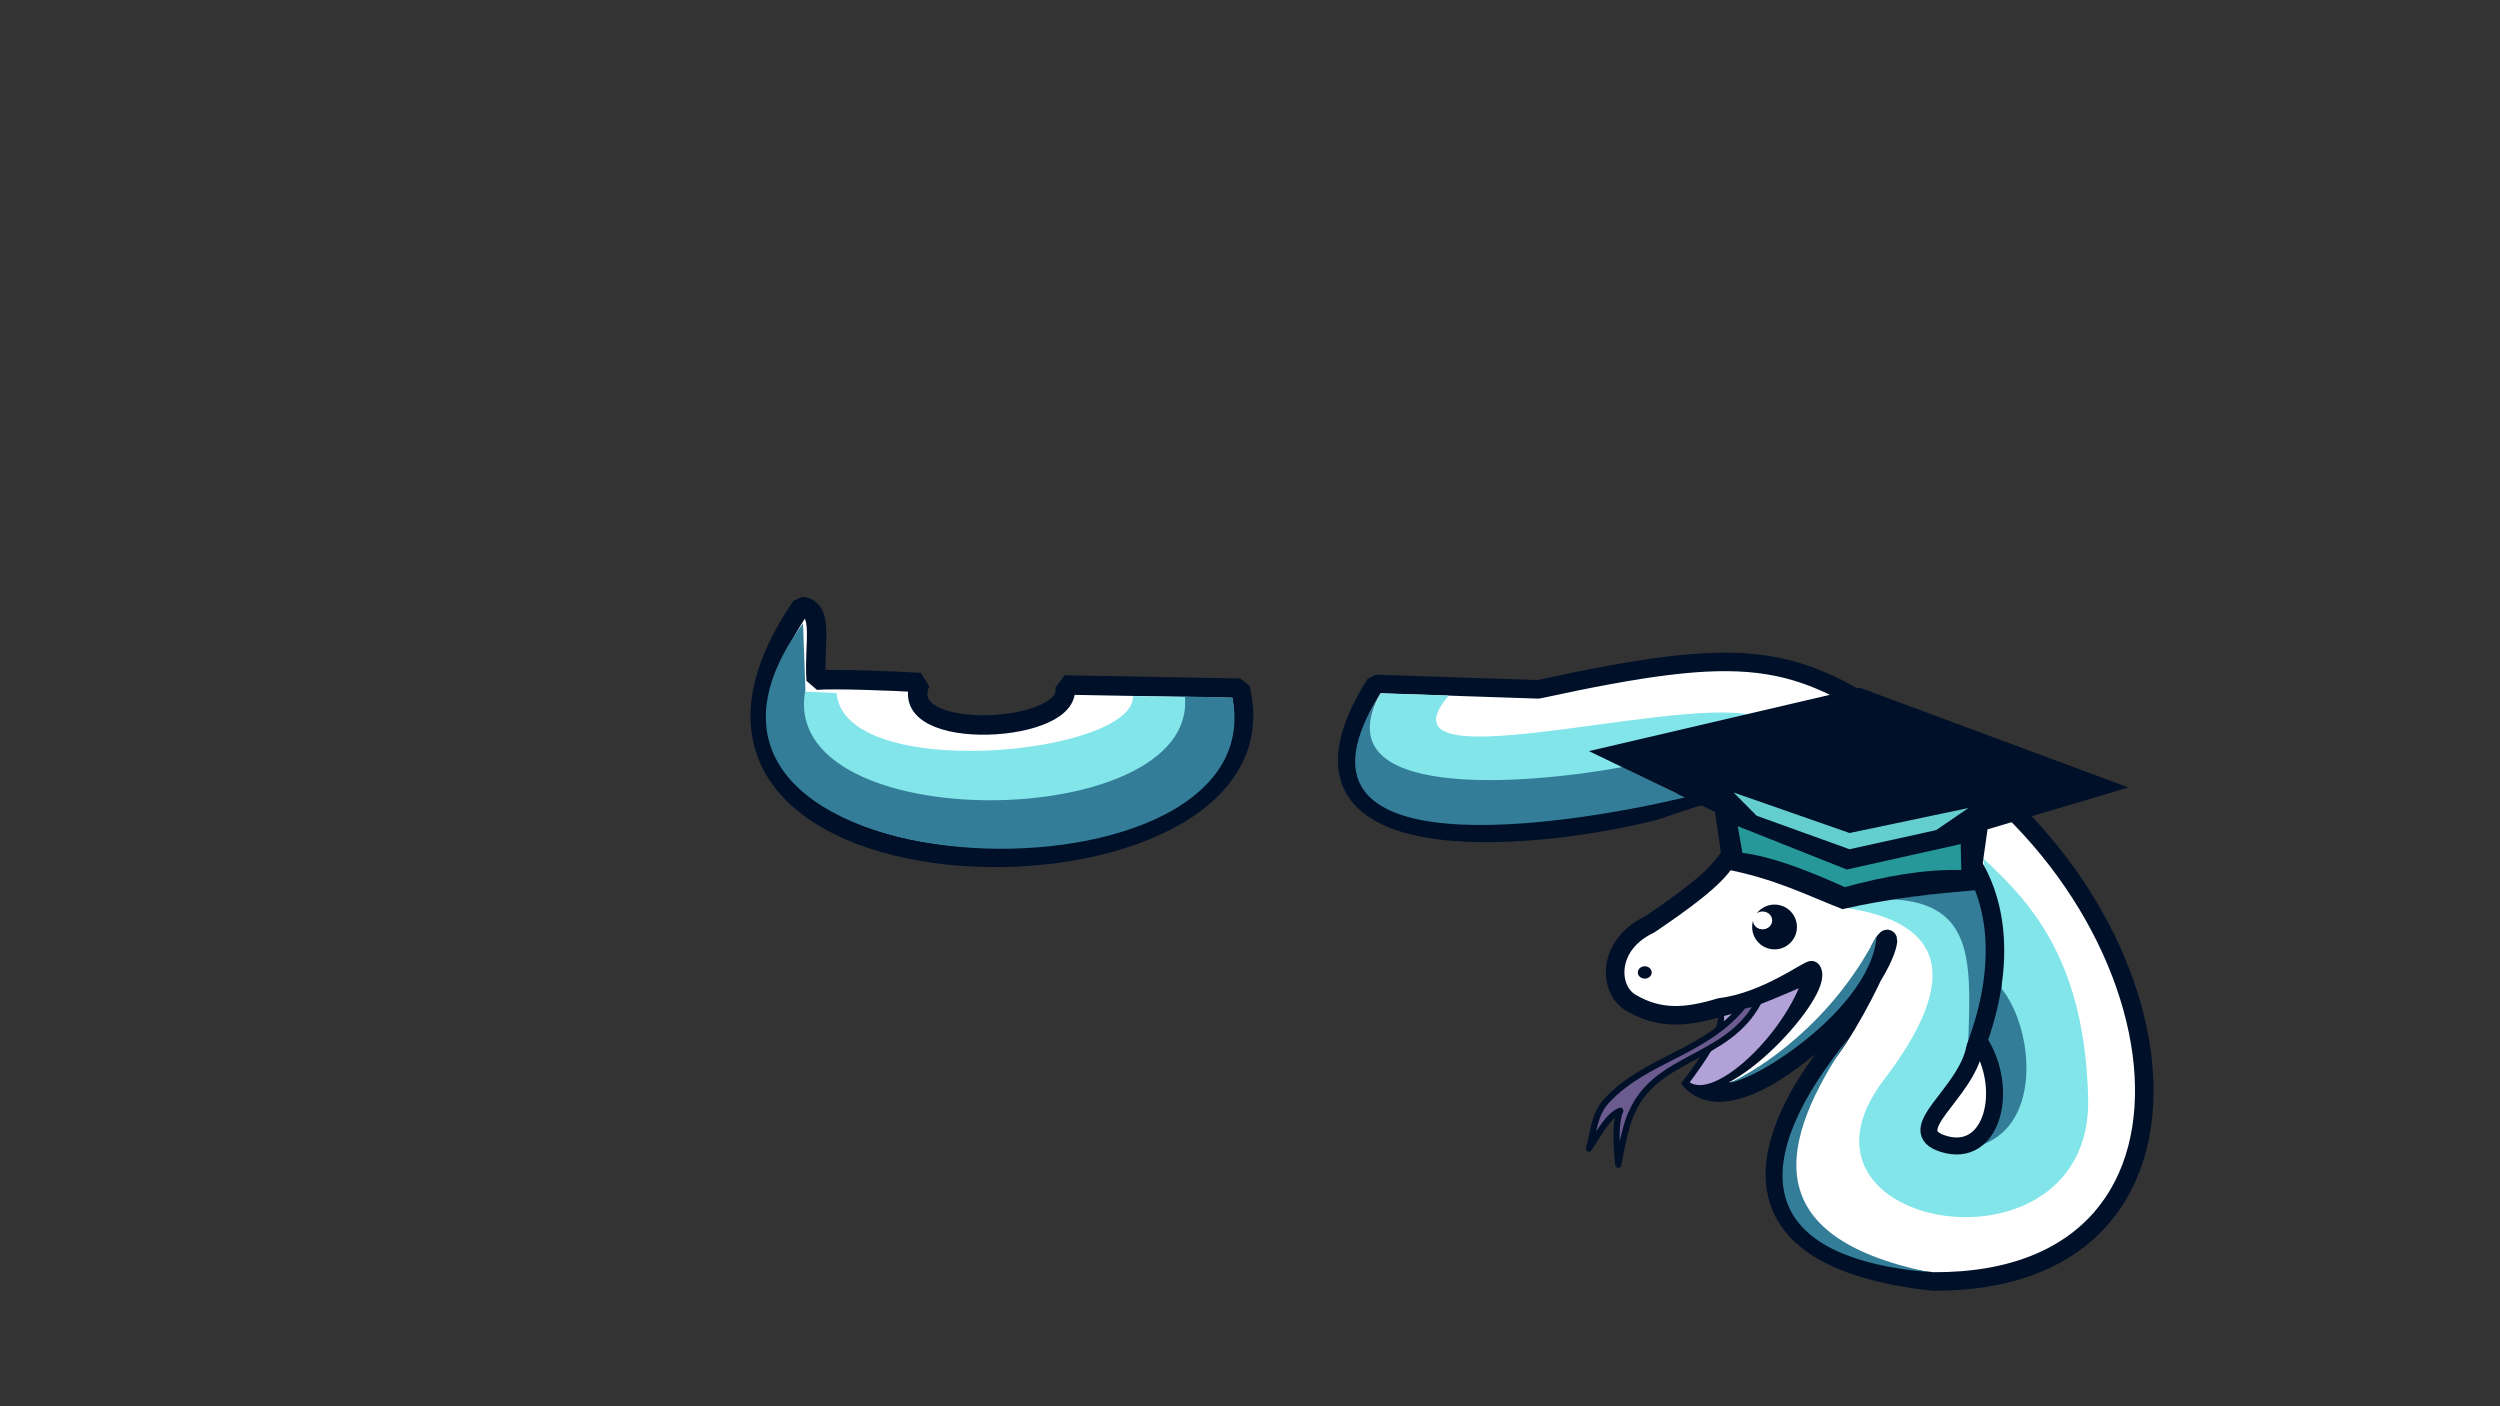 <?xml version="1.0" standalone="no"?>
<!DOCTYPE svg PUBLIC "-//W3C//DTD SVG 20010904//EN" "http://www.w3.org/TR/2001/REC-SVG-20010904/DTD/svg10.dtd">
<!-- Created using Krita: https://krita.org -->
<svg xmlns="http://www.w3.org/2000/svg" 
    xmlns:xlink="http://www.w3.org/1999/xlink"
    xmlns:krita="http://krita.org/namespaces/svg/krita"
    xmlns:sodipodi="http://sodipodi.sourceforge.net/DTD/sodipodi-0.dtd"
    width="307.2pt"
    height="172.8pt"
    viewBox="0 0 307.2 172.8">
<rect x="0" y="0" width="307.2" height="172.8" fill="#333333" stroke="none"/>
<defs/>
<g id="g3" transform="matrix(0.829 0 0 0.829 -1.902 8.563)" fill="none">
  <path id="shape1" transform="translate(114.982, 79.56)" fill="#ffffff" fill-rule="evenodd" stroke="#001029" stroke-width="2.88" stroke-linecap="square" stroke-linejoin="bevel" d="M6.098 0C9.558 0.344 7.918 5.429 8.288 10.933C10.918 10.709 19.428 11.024 23.738 11.28C19.697 20.373 47.297 18.833 45.098 11.64L71.138 12.12C79.827 47.66 -26.054 47.008 6.098 0Z" sodipodi:nodetypes="cccccc"/>
  <path id="shape7" transform="translate(120.594, 92.16)" fill="#82e5ea" fill-rule="evenodd" stroke-opacity="0" stroke="#000000" stroke-width="0" stroke-linecap="square" stroke-linejoin="bevel" d="M57.621 0.795L49.64 0.704C49.879 9.381 6.912 13.643 5.698 0.251L0.621 0C-7.334 31.17 63.899 19.586 57.621 0.795Z" sodipodi:nodetypes="ccccc"/>
  <path id="shape15" transform="translate(115.813, 82.05)" fill="#337d98" fill-rule="evenodd" stroke-opacity="0" stroke="#000000" stroke-width="0" stroke-linecap="square" stroke-linejoin="bevel" d="M5.507 0C-24.095 40.432 75.591 44.285 69.167 11.04L62.114 10.848C64.049 31.202 1.534 31.871 5.868 9.875Z" sodipodi:nodetypes="ccccc"/>
 </g><g id="g4" transform="matrix(0.791 0 0 0.791 13.906 11.998)" fill="none">
  <path id="shape3" transform="translate(191.701, 87.656)" fill="#ffffff" fill-rule="evenodd" stroke="#001029" stroke-width="2.88" stroke-linecap="square" stroke-linejoin="bevel" d="M83.249 44.854C82.511 47.569 78.231 55.983 75.089 60.214C67.8 69.428 54.053 92.203 90.991 96.249C140.098 96.543 130.341 34.617 86.759 10.624C69.414 -1.413 62.106 -2.764 29.699 4.264L4.379 3.424C-13.711 32.058 28.898 27.941 47.699 23.164C56.477 20.332 58.657 18.368 66.959 24.364L63.149 25.324C61.726 28.022 63.054 24.524 60.059 29.524C57.783 31.827 58.71 32.875 46.95 40.808C40.293 43.961 40.563 50.866 44.043 52.93C48.618 55.644 52.816 55.214 57.962 53.661C65.156 52.786 71.926 47.551 72.179 47.914C74.312 50.975 58.282 68.579 52.979 64.594C55.093 67.322 58.307 67.371 61.766 66.096C71.288 62.587 82.662 49.042 78.029 53.764C84.312 46.347 84.783 41.143 83.317 43.691" sodipodi:nodetypes="cccccccccccccccccc"/>
  <ellipse id="shape4" transform="translate(236.85, 134.94)" rx="1.08" ry="0.96" cx="1.08" cy="0.96" fill="#000f28" fill-rule="evenodd" stroke-opacity="0" stroke="#000000" stroke-width="0" stroke-linecap="square" stroke-linejoin="bevel"/>
  <path id="shape5" transform="translate(268.44, 118.2)" fill="#82e5ea" fill-rule="evenodd" stroke-opacity="0" stroke="#000000" stroke-width="0" stroke-linecap="square" stroke-linejoin="bevel" d="M6.645 34.365C-11.255 57.856 39.125 66.277 38.37 37.17C37.835 16.533 30.121 7.348 22.08 0L24.42 21.51C20.068 16.293 17.393 5.508 14.713 4.485L0 7.56C16.363 9.769 18.578 18.704 6.645 34.365Z" sodipodi:nodetypes="ccccccc"/>
  <path id="shape6" transform="translate(194.819, 92.52)" fill="#82e5ea" fill-rule="evenodd" stroke-opacity="0" stroke="#000000" stroke-width="0" stroke-linecap="square" stroke-linejoin="bevel" d="M12.661 0.36L2.071 0C-8.998 22.609 27.363 15.576 38.941 11.88L59.371 3.33C46.083 0.758 0.762 14.225 12.661 0.36Z" sodipodi:nodetypes="ccccc"/>
  <path id="shape01" transform="translate(276.06, 122.85)" fill="#337d98" fill-rule="evenodd" stroke-opacity="0" stroke="#000000" stroke-width="0" stroke-linecap="square" stroke-linejoin="bevel" d="M0 1.68L13.26 0C18.624 15.24 19.186 16.694 12.03 26.43C12.444 12.665 13.901 2.166 0 1.68Z" sodipodi:nodetypes="cccc"/>
  <path id="shape12" transform="translate(289.8, 137.64)" fill="#337d98" fill-rule="evenodd" stroke-opacity="0" stroke="#000000" stroke-width="0" stroke-linecap="square" stroke-linejoin="bevel" d="M0 25.2C10.378 22.096 8.444 5.691 2.88 0L0.72 9Z" sodipodi:nodetypes="cccc"/>
  <path id="shape13" transform="translate(192.939, 92.498)" fill="#337d98" fill-rule="evenodd" stroke-opacity="0" stroke="#000000" stroke-width="0" stroke-linecap="square" stroke-linejoin="bevel" d="M41.602 11.482C26.28 14.306 -5.353 16.8 3.966 0C-13.92 28.217 33.458 20.447 51.246 16.207Z" sodipodi:nodetypes="cccc"/>
  <path id="shape16" transform="translate(259.333, 145.92)" fill="#337d98" fill-rule="evenodd" stroke-opacity="0" stroke="#000000" stroke-width="0" stroke-linecap="square" stroke-linejoin="bevel" d="M10.427 0C-5.034 18.889 -5.139 34.094 22.689 36.532C-3.735 31.024 -0.96 16.629 10.427 0Z" sodipodi:nodetypes="ccc"/>
  <path id="shape17" transform="translate(251.025, 130.17)" fill="#337d98" fill-rule="evenodd" stroke-opacity="0" stroke="#000000" stroke-width="0" stroke-linecap="square" stroke-linejoin="bevel" d="M22.935 0C22.285 10.402 5.99 21.663 0 22.926C4.745 20.812 16.069 13.505 22.935 0Z" sodipodi:nodetypes="ccc"/>
  <path id="shape18" transform="translate(257.76, 109.432)" fill="none" stroke="#001029" stroke-width="2.88" stroke-linecap="square" stroke-linejoin="miter" stroke-miterlimit="2" d="M32.04 36.803C41.231 10.649 24.229 -6.74 0 2.513" sodipodi:nodetypes="cc"/>
  <path id="shape19" transform="translate(282.07, 146.67)" fill="#ffffff" fill-rule="evenodd" stroke="#001029" stroke-width="2.64" stroke-linecap="round" stroke-linejoin="round" d="M7.117 0.96C5.768 8.12 -4.391 13.741 2.21 15.84C9.881 18.279 12.595 7.384 7.85 0" sodipodi:nodetypes="ccc"/>
  <path id="shape22" transform="translate(254.61, 125.355)" fill="#000f28" fill-rule="evenodd" stroke-opacity="0" stroke="#000000" stroke-width="0" stroke-linecap="square" stroke-linejoin="bevel" d="M6.96 3.48L6.937 3.074L6.868 2.682L6.757 2.306L6.606 1.95L6.418 1.614L6.195 1.303L5.941 1.019L5.657 0.765L5.346 0.542L5.01 0.354L4.654 0.203L4.278 0.092L3.886 0.023L3.48 0L3.074 0.023L2.682 0.092L2.306 0.203L1.95 0.354L1.614 0.542L1.303 0.765L1.019 1.019L0.765 1.303L0.747 1.328L1.146 1.136L1.62 1.065L2.094 1.136L2.506 1.334L2.831 1.636L3.044 2.019L3.12 2.46L3.044 2.901L2.831 3.284L2.506 3.586L2.094 3.784L1.62 3.855L1.146 3.784L0.734 3.586L0.409 3.284L0.196 2.901L0.134 2.54L0.092 2.682L0.023 3.074L0 3.48L0.023 3.886L0.092 4.278L0.203 4.654L0.354 5.01L0.542 5.346L0.765 5.657L1.019 5.941L1.303 6.195L1.614 6.418L1.95 6.606L2.306 6.757L2.682 6.868L3.074 6.937L3.48 6.96L3.886 6.937L4.278 6.868L4.654 6.757L5.01 6.606L5.346 6.418L5.657 6.195L5.941 5.941L6.195 5.657L6.418 5.346L6.606 5.01L6.757 4.654L6.868 4.278L6.937 3.886L6.96 3.48" sodipodi:nodetypes="cccccccccccccccccccccccccccccccccccccccccccccccccccccccccccccccccccccccc"/>
  <path id="shape23" transform="translate(244.251, 137.456)" fill="#b2a1d7" fill-rule="evenodd" stroke="#001029" stroke-width="0.96" stroke-linecap="square" stroke-linejoin="bevel" d="M5.43 4.86C6.191 7.162 2.268 12.55 0 15.599C4.051 19.462 15.164 9.049 18.48 0C14.171 1.823 9.892 3.8 5.43 4.86Z" sodipodi:nodetypes="cccc"/>
  <path id="shape24" transform="translate(229.26, 140.58)" fill="#6b5b8f" fill-rule="evenodd" stroke="#001029" stroke-width="0.96" stroke-linecap="square" stroke-linejoin="round" d="M24 0.48C17.946 7.912 8.87 8.673 2.76 15.24C0.736 17.415 0.747 20.2 0 22.68C1.542 20.293 3.014 17.516 4.86 16.8C3.776 19.24 4.56 25.2 4.56 25.2C4.56 25.2 5.54 19.16 6.66 17.04C10.549 8.19 21.491 8.914 26.28 0Z" sodipodi:nodetypes="cccccccc"/>
  <path id="shape25" transform="matrix(1.172 0.075 -0.075 1.172 230.054 89.033)" fill="#001029" fill-rule="evenodd" stroke-opacity="0" stroke="#000000" stroke-width="0" stroke-linecap="square" stroke-linejoin="bevel" d="M0 10.65L35.25 0L71.52 10.89L53.28 17.61L52.665 25.665C46.794 26.556 40.988 27.526 34.8 29.37C30.146 27.9 25.603 25.884 18.72 25.05L17.16 17.61Z" sodipodi:nodetypes="ccccccccc"/>
  <path id="shape26" transform="matrix(1.172 0.075 -0.075 1.172 248.834 110.866)" fill="none" stroke-opacity="0" stroke="#000000" stroke-width="0" stroke-linecap="square" stroke-linejoin="bevel" d="M0 0.18C8.175 3.3 11.04 4.349 18.224 6.119C25.71 3.524 20.865 5.205 35.91 0" sodipodi:nodetypes="ccc"/>
  <path id="shape27" transform="matrix(1.172 0.075 -0.075 1.172 252.376 113.178)" fill="#27989a" fill-rule="evenodd" stroke-opacity="0" stroke="#000000" stroke-width="0" stroke-linecap="square" stroke-linejoin="bevel" d="M0 0L0.84 3.48C4.63 3.71 9.415 5.156 14.64 7.14C19.86 5.361 24.979 4.084 29.88 3.9L29.58 0.48C24.64 1.92 19.7 3.36 14.76 4.8C9.84 3.2 4.92 1.6 0 0Z" sodipodi:nodetypes="ccccccc"/>
  <path id="shape28" transform="matrix(1.172 0.075 -0.075 1.172 251.724 107.944)" fill="#64cecf" fill-rule="evenodd" stroke-opacity="0" stroke="#000000" stroke-width="0" stroke-linecap="square" stroke-linejoin="bevel" d="M0 0L3.24 2.872L15.78 6.51L27.06 3.255L31.14 0.064L15.66 4.369Z" sodipodi:nodetypes="ccccccc"/>
 </g>
</svg>
